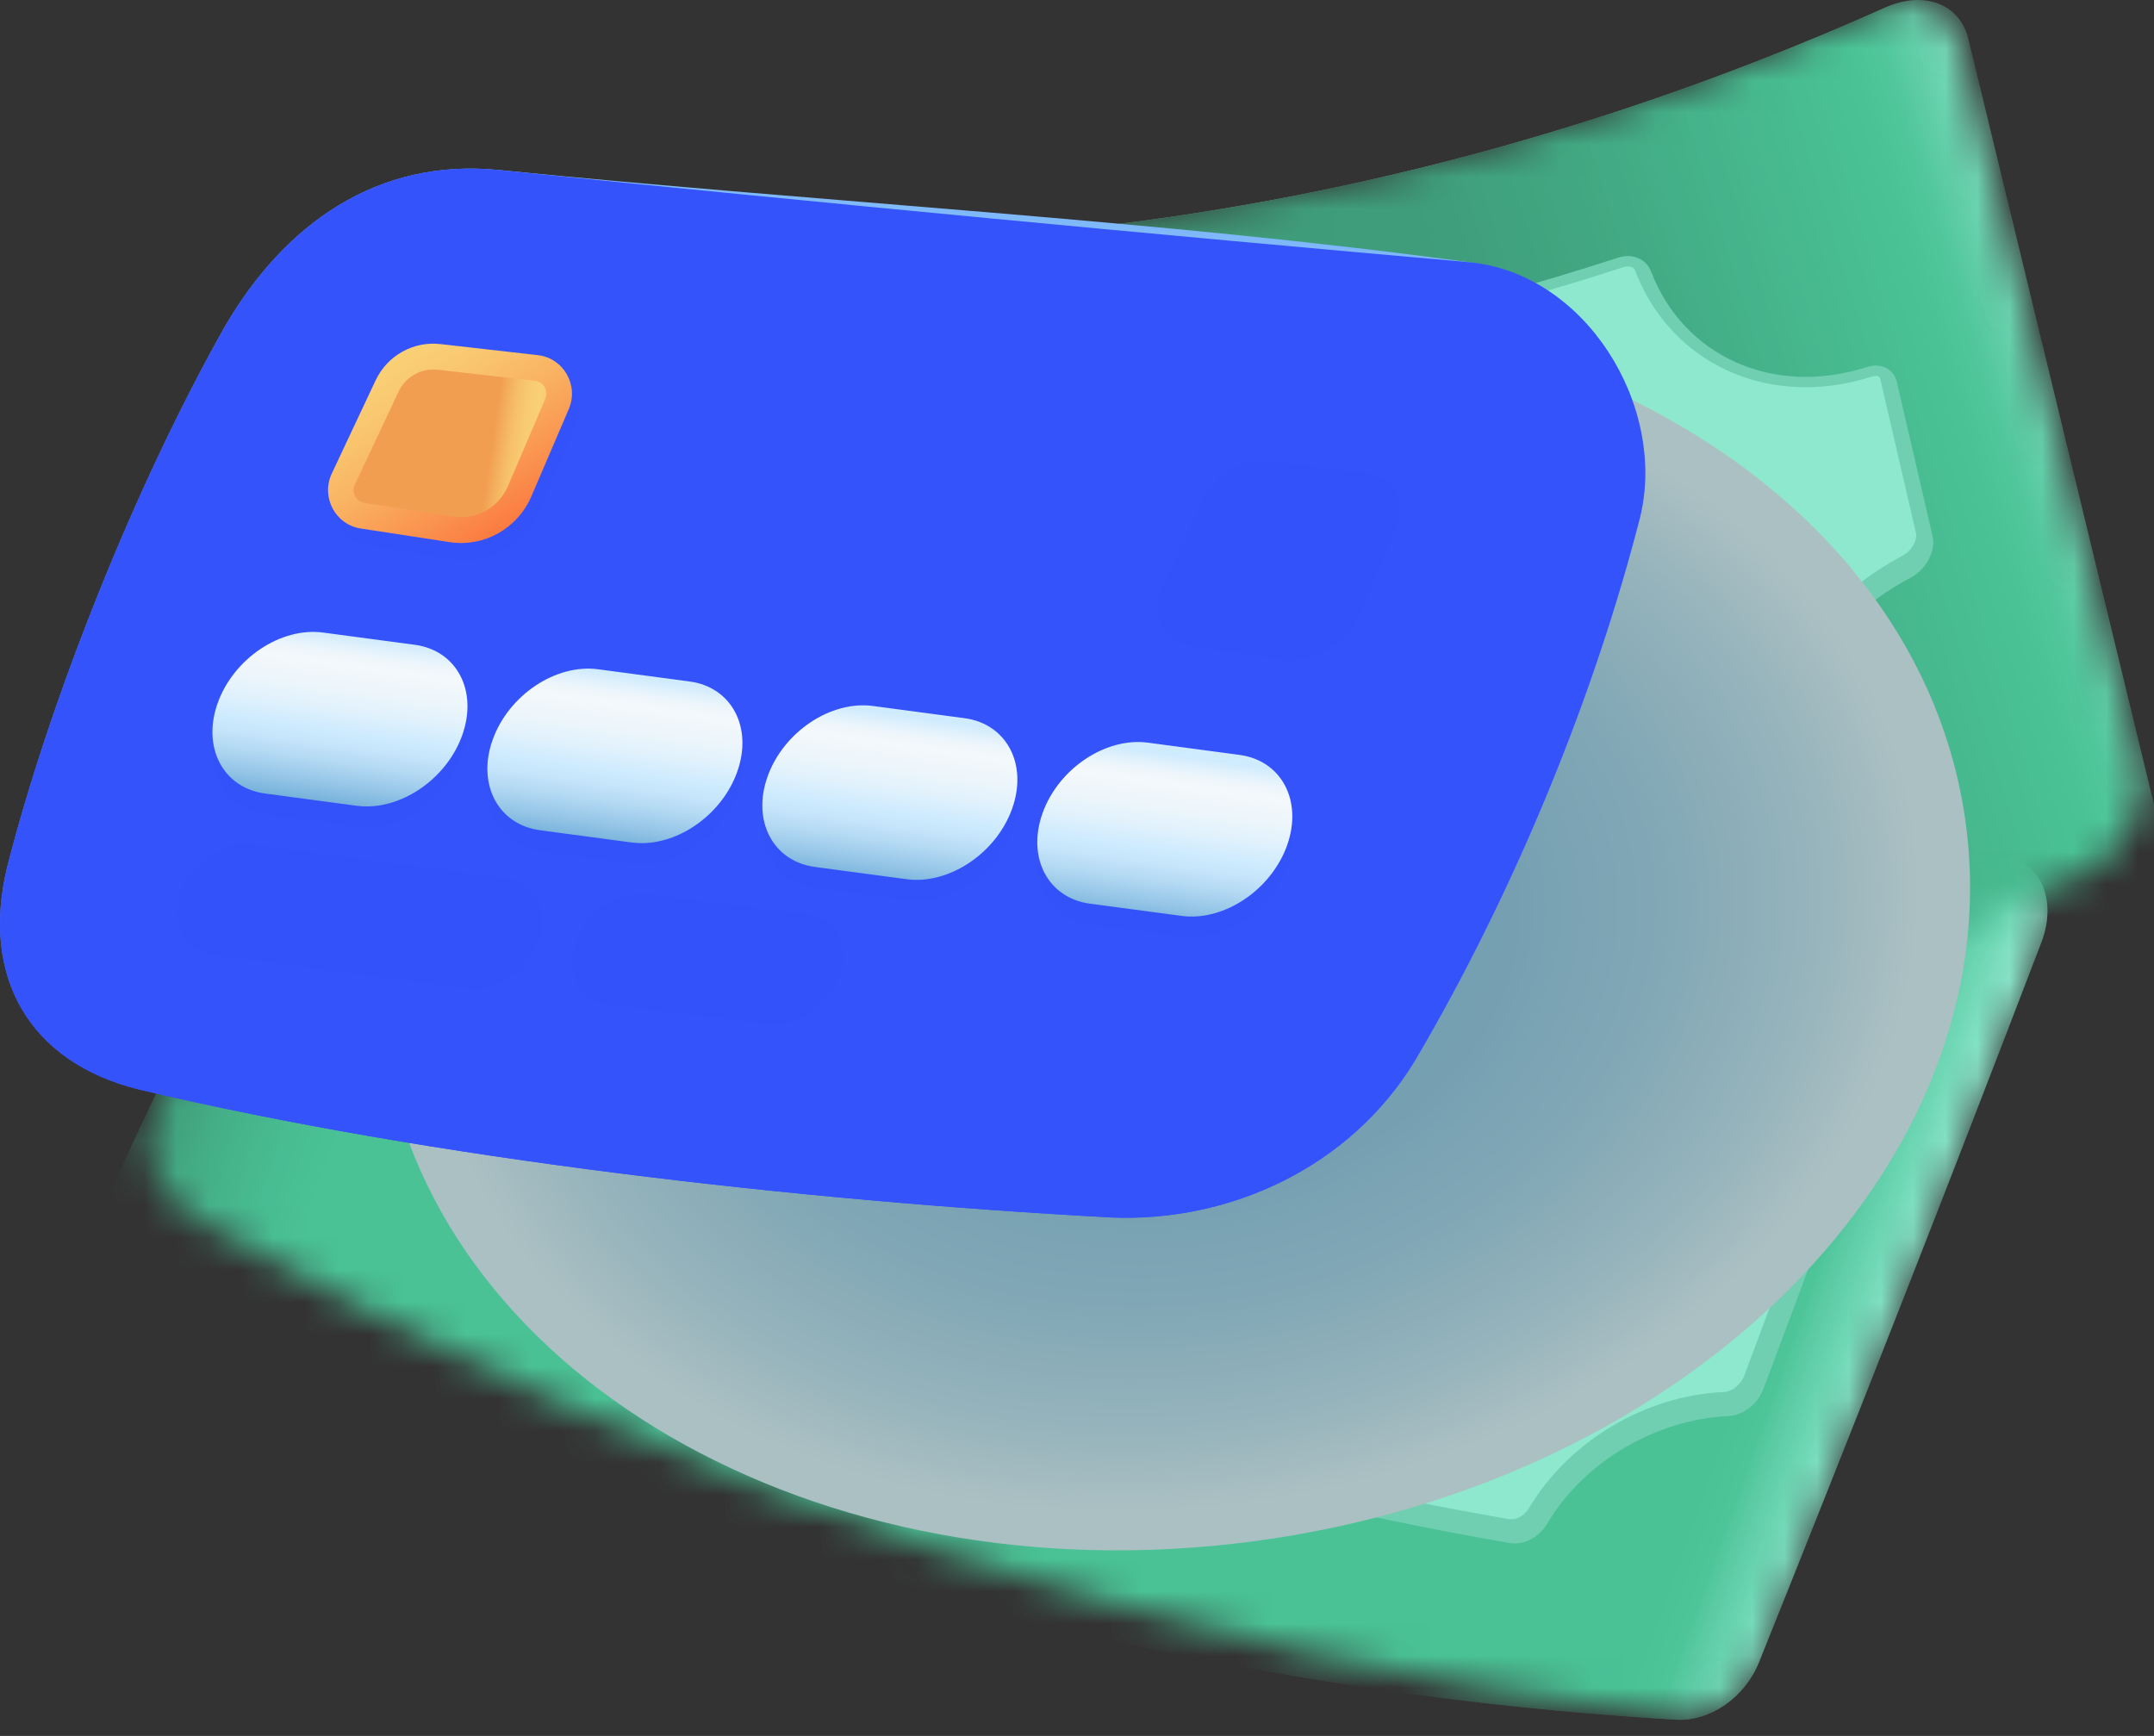 <svg width="67" height="54" viewBox="0 0 67 54" fill="none" xmlns="http://www.w3.org/2000/svg">
<rect x="0" y="0" width="67" height="54" fill="#333333" stroke="none"/>
<mask id="mask0_247_2013" style="mask-type:luminance" maskUnits="userSpaceOnUse" x="4" y="12" width="60" height="42">
<path d="M6.07 37.916C21.164 46.435 36.903 51.594 52.206 53.393C53.215 53.513 54.282 52.8 54.706 51.742C57.68 44.335 60.635 36.8 63.563 29.138C64.045 27.871 63.507 26.725 62.385 26.618C47.687 25.208 32.343 20.595 17.36 12.781C16.313 12.236 15.154 12.54 14.713 13.492C11.367 20.713 8.043 27.774 4.751 34.674C4.258 35.706 4.874 37.24 6.07 37.916Z" fill="white"/>
</mask>
<g mask="url(#mask0_247_2013)">
<path d="M5.201 40.333C20.535 48.199 36.56 52.587 52.136 53.494C53.195 53.556 54.274 52.801 54.712 51.711C57.66 44.371 60.591 36.906 63.495 29.315C64.014 27.952 63.431 26.719 62.218 26.602C47.55 25.171 32.244 20.553 17.299 12.749C16.164 12.158 14.908 12.485 14.437 13.515C10.811 21.455 7.21 29.205 3.649 36.767C3.108 37.915 3.847 39.637 5.201 40.333H5.201Z" fill="url(#paint0_linear_247_2013)"/>
<path d="M5.136 40.291C20.489 48.18 36.536 52.581 52.132 53.493C53.192 53.556 54.273 52.8 54.71 51.71C57.659 44.371 60.59 36.906 63.495 29.315C64.015 27.952 63.43 26.718 62.215 26.602C47.528 25.168 32.2 20.539 17.235 12.715C16.098 12.122 14.84 12.448 14.37 13.477C10.743 21.414 7.142 29.162 3.581 36.722C3.04 37.869 3.781 39.593 5.136 40.291H5.136Z" fill="url(#paint1_linear_247_2013)"/>
</g>
<path d="M12.857 28.398C12.655 28.831 12.871 29.419 13.335 29.718C16.11 31.504 17.616 34.723 16.829 37.565C16.697 38.041 16.966 38.6 17.455 38.821C27.228 43.243 37.154 46.302 46.953 47.999C47.397 48.073 47.868 47.828 48.12 47.403C49.308 45.407 51.579 44.149 53.746 44.052C54.216 44.032 54.673 43.682 54.854 43.199C55.49 41.503 56.126 39.802 56.761 38.094C56.956 37.569 56.78 37.042 56.333 36.888C54.142 36.125 53.042 33.697 53.687 31.119C53.822 30.576 53.532 30.099 53.036 30.01C43.605 28.305 34 25.322 24.477 21.06C24.055 20.871 23.582 20.996 23.358 21.365C21.868 23.823 18.799 24.748 15.909 23.561C15.469 23.381 15.02 23.537 14.847 23.928C14.182 25.424 13.519 26.915 12.857 28.399L12.857 28.398ZM48.219 35.183C49.871 35.56 50.721 37.433 50.159 39.423C49.597 41.415 47.379 43.03 45.723 42.605C44.067 42.182 43.605 39.943 44.171 37.992C44.737 36.039 46.567 34.808 48.219 35.183ZM37.555 29.75C40.301 30.642 41.621 33.667 40.565 37.288C39.509 40.909 36.056 42.723 33.308 41.697C30.561 40.678 29.564 37.345 30.621 33.845C31.678 30.342 34.81 28.861 37.555 29.75ZM24.404 27.645C26.295 28.495 27.087 30.573 26.425 32.749C25.764 34.926 23.299 36.063 21.413 35.147C19.527 34.234 18.928 31.688 19.586 29.564C20.243 27.44 22.513 26.797 24.404 27.645Z" fill="#70CFB1"/>
<path d="M47.006 47.262C46.981 47.262 46.957 47.26 46.934 47.256C37.077 45.549 27.195 42.474 17.566 38.118C17.297 37.996 17.177 37.698 17.233 37.495C18.071 34.473 16.541 31.001 13.514 29.052C13.258 28.887 13.153 28.578 13.23 28.412C13.896 26.92 14.559 25.43 15.223 23.932C15.269 23.829 15.366 23.808 15.438 23.808C15.491 23.808 15.547 23.82 15.604 23.842C16.497 24.209 17.419 24.396 18.344 24.396C20.574 24.396 22.578 23.287 23.704 21.43C23.779 21.307 23.915 21.294 23.971 21.294C24.033 21.294 24.095 21.308 24.156 21.335C33.617 25.569 43.267 28.593 52.837 30.322C52.924 30.338 52.99 30.38 53.033 30.447C53.087 30.531 53.099 30.647 53.068 30.774C52.353 33.633 53.608 36.327 56.054 37.18C56.089 37.192 56.137 37.215 56.171 37.287C56.219 37.391 56.215 37.542 56.159 37.691C55.528 39.388 54.887 41.105 54.253 42.794C54.148 43.073 53.875 43.291 53.617 43.302C51.178 43.411 48.8 44.828 47.56 46.912C47.435 47.121 47.213 47.262 47.006 47.262ZM47.509 34.366C45.766 34.366 44.104 35.738 43.556 37.627C43.144 39.051 43.249 40.573 43.83 41.601C44.213 42.279 44.786 42.732 45.487 42.91C45.706 42.967 45.938 42.995 46.176 42.995C47.998 42.995 50.006 41.329 50.562 39.357C50.907 38.135 50.784 36.887 50.224 35.933C49.773 35.165 49.065 34.637 48.229 34.447C47.995 34.394 47.752 34.367 47.509 34.367V34.366ZM35.858 28.747C33.171 28.747 30.875 30.603 30.008 33.474C28.825 37.389 30.063 40.889 33.019 41.986C33.582 42.196 34.18 42.303 34.796 42.303C37.558 42.303 40.095 40.215 40.967 37.225C42.082 33.402 40.702 30.03 37.611 29.026C37.041 28.841 36.451 28.747 35.857 28.747H35.858ZM22.637 26.534C20.884 26.534 19.481 27.552 18.974 29.191C18.294 31.386 18.8 34.314 21.078 35.416C21.585 35.662 22.136 35.787 22.713 35.787C24.581 35.787 26.272 34.515 26.826 32.692C27.567 30.252 26.616 27.887 24.513 26.942C23.917 26.674 23.268 26.533 22.637 26.533V26.534Z" fill="#8EE8CD"/>
<mask id="mask1_247_2013" style="mask-type:luminance" maskUnits="userSpaceOnUse" x="9" y="0" width="58" height="36">
<path d="M64.802 27.172C49.484 34.398 32.881 36.628 17.32 33.864C16.294 33.683 15.351 32.703 15.107 31.601C13.391 23.877 11.689 16.092 10.005 8.245C9.727 6.948 10.46 6.067 11.613 6.288C26.706 9.167 43.098 7.165 58.541 0.282C59.62 -0.198 60.653 0.191 60.903 1.2C62.804 8.854 64.689 16.433 66.553 23.937C66.832 25.061 66.016 26.598 64.802 27.172L64.802 27.172Z" fill="white"/>
</mask>
<g mask="url(#mask1_247_2013)">
<path d="M65.197 29.773C49.787 36.245 33.052 37.647 17.372 33.978C16.306 33.729 15.358 32.706 15.106 31.57C13.404 23.916 11.715 16.202 10.043 8.427C9.745 7.031 10.538 6.085 11.784 6.321C26.85 9.156 43.2 7.134 58.603 0.254C59.773 -0.267 60.892 0.151 61.156 1.243C63.195 9.657 65.216 17.985 67.212 26.227C67.515 27.478 66.557 29.201 65.197 29.773H65.197Z" fill="url(#paint2_linear_247_2013)"/>
<path d="M65.264 29.737C49.837 36.235 33.079 37.648 17.377 33.978C16.31 33.73 15.361 32.706 15.108 31.57C13.405 23.916 11.716 16.202 10.044 8.427C9.745 7.031 10.54 6.085 11.787 6.321C26.875 9.16 43.249 7.128 58.67 0.224C59.842 -0.298 60.961 0.117 61.226 1.209C63.265 9.622 65.286 17.947 67.282 26.187C67.585 27.438 66.626 29.162 65.264 29.737Z" fill="url(#paint3_linear_247_2013)"/>
</g>
<path d="M59.004 11.892C58.908 11.476 58.513 11.275 58.068 11.417C55.144 12.358 52.363 11.074 51.355 8.444C51.204 8.049 50.771 7.873 50.332 8.015C40.413 11.244 30.274 12.527 20.479 11.863C19.964 11.828 19.589 12.202 19.633 12.741C19.841 15.305 18.319 17.308 15.988 17.415C15.512 17.436 15.246 17.872 15.354 18.411C15.703 20.164 16.053 21.915 16.403 23.662C16.503 24.16 16.901 24.612 17.369 24.76C19.523 25.449 21.58 27.204 22.422 29.384C22.601 29.848 23.028 30.199 23.483 30.241C33.552 31.109 43.919 29.946 53.984 26.754C54.487 26.594 54.839 26.062 54.795 25.563C54.534 22.584 56.529 19.517 59.436 17.967C59.922 17.708 60.223 17.126 60.109 16.662C59.741 15.075 59.373 13.485 59.004 11.892H59.004ZM27.993 21.413C28.218 23.393 27.369 25.432 25.643 25.445C23.917 25.46 21.976 23.387 21.755 21.38C21.533 19.375 22.708 17.83 24.43 17.85C26.151 17.872 27.769 19.429 27.993 21.413ZM42.131 19.906C42.552 23.518 40.999 26.656 38.119 27.146C35.238 27.644 32.129 25.176 31.709 21.489C31.289 17.8 33.136 15.167 36.015 14.767C38.895 14.374 41.71 16.287 42.131 19.906ZM53.55 17.131C53.81 19.353 52.804 21.863 50.835 22.529C48.867 23.198 46.676 21.703 46.413 19.447C46.15 17.19 47.285 15.24 49.259 14.624C51.233 14.01 53.291 14.907 53.55 17.132L53.55 17.131Z" fill="#70CFB1"/>
<path d="M29.973 29.769C27.823 29.769 25.655 29.676 23.529 29.493C23.282 29.471 23.022 29.253 22.916 28.976C22.054 26.745 19.94 24.806 17.529 24.036C17.244 23.945 16.984 23.647 16.923 23.342C16.572 21.594 16.222 19.844 15.873 18.091C15.842 17.934 15.871 17.828 15.908 17.78C15.918 17.766 15.94 17.739 16.011 17.735C17.198 17.681 18.267 17.174 19.022 16.308C19.877 15.326 20.281 13.967 20.161 12.483C20.155 12.413 20.161 12.317 20.22 12.252C20.273 12.194 20.354 12.181 20.413 12.181C20.423 12.181 20.433 12.182 20.443 12.183C22.118 12.296 23.826 12.354 25.518 12.354C33.851 12.354 42.254 10.993 50.494 8.311C50.542 8.295 50.589 8.288 50.633 8.288C50.699 8.288 50.816 8.305 50.862 8.423C51.717 10.658 53.751 12.046 56.168 12.046C56.85 12.046 57.544 11.934 58.229 11.713C58.27 11.7 58.31 11.693 58.346 11.693C58.455 11.693 58.477 11.748 58.488 11.799L59.593 16.57C59.645 16.78 59.482 17.123 59.189 17.28C56.021 18.968 53.997 22.306 54.267 25.396C54.29 25.651 54.083 25.947 53.825 26.029C46.001 28.511 37.974 29.769 29.974 29.769H29.973ZM36.756 13.966C36.487 13.966 36.214 13.985 35.944 14.022C32.701 14.472 30.743 17.48 31.183 21.336C31.578 24.81 34.297 27.531 37.371 27.531C37.652 27.531 37.934 27.507 38.208 27.46C41.254 26.941 43.126 23.648 42.657 19.629C42.269 16.295 39.843 13.966 36.757 13.966H36.756ZM24.397 17.099C23.5 17.099 22.683 17.464 22.097 18.127C21.412 18.901 21.095 20.03 21.228 21.225C21.481 23.517 23.658 25.766 25.624 25.766H25.648C26.393 25.761 27.056 25.449 27.567 24.866C28.319 24.008 28.683 22.579 28.52 21.137C28.27 18.936 26.439 17.125 24.436 17.099H24.397H24.397ZM50.471 13.684C50.016 13.684 49.556 13.756 49.103 13.896C46.883 14.59 45.591 16.759 45.887 19.294C46.13 21.378 47.877 23.01 49.863 23.01C50.252 23.01 50.636 22.947 51.005 22.821C53.359 22.025 54.345 19.152 54.077 16.853C53.855 14.957 52.406 13.684 50.471 13.684L50.471 13.684Z" fill="#8EE8CD"/>
<path style="mix-blend-mode:multiply" d="M38.988 47.946C52.591 46.143 62.515 36.175 61.154 25.683C59.793 15.19 47.662 8.145 34.06 9.948C20.457 11.751 10.534 21.719 11.895 32.212C13.255 42.705 25.386 49.749 38.988 47.946Z" fill="url(#paint4_radial_247_2013)"/>
<path d="M34.537 37.87C24.883 37.351 13.446 36.049 4.32 33.891C0.878 33.037 -0.592 30.358 0.217 26.997C1.524 21.847 4.176 15.151 6.981 10.183C8.849 6.953 11.758 4.914 15.519 5.289C25.587 6.292 36.231 6.863 45.67 8.154C49.278 8.648 51.855 12.598 51.017 16.079C49.605 21.597 47.153 27.661 44.017 32.987C42.019 36.288 38.281 38.036 34.537 37.871V37.87Z" fill="url(#paint5_linear_247_2013)"/>
<path d="M34.537 37.87C24.883 37.351 13.446 36.049 4.32 33.891C0.878 33.037 -0.592 30.358 0.217 26.997C1.524 21.847 4.176 15.151 6.981 10.183C8.849 6.953 11.759 4.905 15.519 5.289C25.587 6.316 36.231 7.325 45.67 8.154C49.297 8.473 51.855 12.598 51.017 16.079C49.605 21.597 47.153 27.66 44.017 32.987C42.019 36.288 38.281 38.036 34.537 37.871V37.87Z" fill="url(#paint6_linear_247_2013)"/>
<path opacity="0.3" d="M37.12 29.166C36.998 29.169 36.876 29.162 36.756 29.146L33.905 28.766C32.593 28.591 31.933 27.328 32.43 25.944C32.927 24.561 34.394 23.582 35.706 23.757L38.556 24.138C39.868 24.313 40.529 25.576 40.032 26.959C39.58 28.215 38.329 29.138 37.12 29.166ZM28.568 28.024C28.446 28.027 28.324 28.02 28.203 28.004L25.353 27.624C24.041 27.449 23.38 26.185 23.878 24.802C24.375 23.419 25.842 22.44 27.154 22.616L30.004 22.996C31.316 23.171 31.977 24.435 31.48 25.817C31.028 27.073 29.777 27.996 28.568 28.024ZM20.016 26.882C19.894 26.885 19.772 26.878 19.651 26.862L16.801 26.482C15.489 26.307 14.828 25.044 15.326 23.66C15.823 22.278 17.29 21.298 18.602 21.473L21.452 21.854C22.764 22.029 23.425 23.292 22.927 24.675C22.476 25.931 21.225 26.854 20.016 26.882V26.882ZM11.464 25.74C11.342 25.743 11.22 25.736 11.099 25.721L8.249 25.34C6.937 25.165 6.276 23.902 6.773 22.518C7.271 21.135 8.738 20.156 10.05 20.331L12.9 20.712C14.212 20.887 14.873 22.15 14.375 23.533C13.924 24.789 12.673 25.712 11.464 25.74Z" fill="#3453FA"/>
<path opacity="0.3" d="M15.742 27.311L9.847 26.523L7.883 26.261C6.978 26.14 5.967 26.815 5.624 27.769C5.282 28.722 5.737 29.593 6.641 29.713C6.641 29.713 14.668 30.778 14.752 30.776C15.585 30.757 16.448 30.121 16.759 29.255C17.102 28.302 16.646 27.431 15.742 27.311Z" fill="#3453FA"/>
<path opacity="0.3" d="M25.103 28.42C25.103 28.42 22.128 28.064 22.128 28.064L20.163 27.802C19.259 27.681 18.248 28.356 17.905 29.31C17.562 30.263 18.018 31.134 18.922 31.254C18.922 31.254 24.029 31.888 24.113 31.886C24.947 31.867 25.809 31.231 26.12 30.365C26.463 29.412 26.007 28.541 25.103 28.42Z" fill="#3453FA"/>
<path d="M37.12 28.511C36.998 28.514 36.876 28.508 36.756 28.491L33.905 28.111C32.593 27.936 31.933 26.673 32.43 25.29C32.927 23.906 34.394 22.927 35.706 23.102L38.556 23.483C39.868 23.658 40.529 24.921 40.032 26.304C39.58 27.56 38.329 28.483 37.12 28.511ZM28.568 27.369C28.446 27.372 28.324 27.366 28.203 27.35L25.353 26.969C24.041 26.794 23.38 25.53 23.878 24.148C24.375 22.765 25.842 21.785 27.154 21.961L30.004 22.341C31.316 22.517 31.977 23.78 31.48 25.163C31.028 26.418 29.777 27.341 28.568 27.369ZM20.016 26.227C19.894 26.23 19.772 26.224 19.651 26.208L16.801 25.827C15.489 25.652 14.828 24.389 15.326 23.006C15.823 21.622 17.29 20.644 18.602 20.819L21.452 21.199C22.764 21.374 23.425 22.637 22.927 24.02C22.476 25.276 21.225 26.199 20.016 26.227ZM11.464 25.085C11.342 25.088 11.22 25.082 11.099 25.066L8.249 24.685C6.937 24.51 6.276 23.247 6.773 21.864C7.271 20.48 8.738 19.501 10.05 19.677L12.9 20.057C14.212 20.232 14.873 21.495 14.375 22.878C13.924 24.134 12.673 25.057 11.464 25.085Z" fill="url(#paint7_linear_247_2013)"/>
<path opacity="0.3" d="M14.191 17.411L11.426 16.987C10.635 16.865 10.185 16.008 10.528 15.278L11.888 12.384C12.252 11.609 13.062 11.154 13.905 11.25L16.939 11.595C17.735 11.686 18.218 12.529 17.9 13.271L16.737 15.986C16.307 16.99 15.261 17.575 14.191 17.411V17.411Z" fill="#3453FA"/>
<path opacity="0.3" d="M39.751 20.512L36.985 20.087C36.195 19.966 35.745 19.108 36.087 18.379L37.447 15.485C37.811 14.71 38.622 14.255 39.465 14.351L42.499 14.696C43.295 14.786 43.778 15.629 43.46 16.372L42.297 19.086C41.867 20.09 40.821 20.676 39.751 20.511L39.751 20.512Z" fill="#3453FA"/>
<path d="M13.984 16.864L11.218 16.44C10.428 16.318 9.977 15.461 10.32 14.731L11.681 11.837C12.044 11.063 12.855 10.607 13.697 10.703L16.732 11.048C17.528 11.139 18.011 11.982 17.692 12.725L16.529 15.439C16.099 16.443 15.054 17.028 13.984 16.864V16.864Z" fill="url(#paint8_linear_247_2013)"/>
<path d="M14.342 16.088C14.263 16.088 14.182 16.082 14.103 16.07L11.337 15.645C11.165 15.619 11.081 15.503 11.046 15.437C11.011 15.37 10.963 15.235 11.038 15.076L12.398 12.182C12.595 11.764 13.017 11.494 13.474 11.494C13.519 11.494 13.564 11.496 13.608 11.501L16.642 11.847C16.816 11.867 16.904 11.979 16.942 12.045C16.979 12.11 17.032 12.244 16.963 12.405L15.8 15.12C15.548 15.708 14.976 16.088 14.342 16.088Z" fill="url(#paint9_linear_247_2013)"/>
<defs>
<linearGradient id="paint0_linear_247_2013" x1="36.904" y1="21.69" x2="28.947" y2="48.21" gradientUnits="userSpaceOnUse">
<stop stop-color="#3F9D7B"/>
<stop offset="0.39" stop-color="#43AB85"/>
<stop offset="0.85" stop-color="#4AC296"/>
<stop offset="1" stop-color="#3F9D7B"/>
</linearGradient>
<linearGradient id="paint1_linear_247_2013" x1="59.269" y1="43.289" x2="6.806" y2="24.546" gradientUnits="userSpaceOnUse">
<stop offset="0.02" stop-color="#8EE8CD"/>
<stop offset="0.04" stop-color="#71D8B6"/>
<stop offset="0.06" stop-color="#5BCBA4"/>
<stop offset="0.07" stop-color="#4EC499"/>
<stop offset="0.09" stop-color="#4AC296"/>
<stop offset="0.87" stop-color="#4AC296"/>
<stop offset="0.9" stop-color="#48BC92"/>
<stop offset="0.94" stop-color="#44AE87"/>
<stop offset="0.97" stop-color="#3F9D7B"/>
</linearGradient>
<linearGradient id="paint2_linear_247_2013" x1="35.087" y1="7.648" x2="44.703" y2="34.813" gradientUnits="userSpaceOnUse">
<stop stop-color="#8EE8CD"/>
<stop offset="0.05" stop-color="#72D8B6"/>
<stop offset="0.1" stop-color="#55C89E"/>
<stop offset="0.14" stop-color="#4AC296"/>
<stop offset="0.84" stop-color="#4AC296"/>
<stop offset="0.9" stop-color="#49BE93"/>
<stop offset="0.95" stop-color="#45B48C"/>
<stop offset="0.99" stop-color="#40A27F"/>
<stop offset="1" stop-color="#3F9D7B"/>
</linearGradient>
<linearGradient id="paint3_linear_247_2013" x1="11.937" y1="26.436" x2="64.75" y2="10.243" gradientUnits="userSpaceOnUse">
<stop offset="0.66" stop-color="#3F9D7B"/>
<stop offset="0.75" stop-color="#41A782"/>
<stop offset="0.92" stop-color="#4AC296"/>
<stop offset="0.94" stop-color="#51C69C"/>
<stop offset="0.96" stop-color="#66D1AC"/>
<stop offset="1" stop-color="#8EE8CD"/>
</linearGradient>
<radialGradient id="paint4_radial_247_2013" cx="0" cy="0" r="1" gradientUnits="userSpaceOnUse" gradientTransform="translate(36.428 28.965) rotate(-97.39) scale(19.174 24.819)">
<stop offset="0.25" stop-color="#729EB1"/>
<stop offset="0.43" stop-color="#76A0B2"/>
<stop offset="0.62" stop-color="#82A8B6"/>
<stop offset="0.81" stop-color="#97B4BC"/>
<stop offset="0.94" stop-color="#ABC0C3"/>
</radialGradient>
<linearGradient id="paint5_linear_247_2013" x1="28.114" y1="2.805" x2="23.097" y2="39.538" gradientUnits="userSpaceOnUse">
<stop stop-color="#4B6FFA"/>
<stop offset="0.02" stop-color="#5F8AFA"/>
<stop offset="0.04" stop-color="#6FA0FA"/>
<stop offset="0.06" stop-color="#7AB0FA"/>
<stop offset="0.09" stop-color="#80B9FA"/>
<stop offset="0.13" stop-color="#83BCFA"/>
<stop offset="0.16" stop-color="#79AFF9"/>
<stop offset="0.24" stop-color="#6B9DF7"/>
<stop offset="0.32" stop-color="#6190F6"/>
<stop offset="0.43" stop-color="#5B89F6"/>
<stop offset="0.67" stop-color="#5A87F6"/>
<stop offset="0.74" stop-color="#5782F6"/>
<stop offset="0.82" stop-color="#4F74F9"/>
<stop offset="0.85" stop-color="#4C6FFA"/>
<stop offset="0.93" stop-color="#3453FA"/>
</linearGradient>
<linearGradient id="paint6_linear_247_2013" x1="5.646" y1="11.987" x2="46.208" y2="30.333" gradientUnits="userSpaceOnUse">
<stop offset="0.84" stop-color="#3453FA"/>
<stop offset="1" stop-color="#3453FA"/>
</linearGradient>
<linearGradient id="paint7_linear_247_2013" x1="23.776" y1="21.448" x2="22.926" y2="27.33" gradientUnits="userSpaceOnUse">
<stop offset="0.03" stop-color="#CFEBFE"/>
<stop offset="0.08" stop-color="#E0F1FC"/>
<stop offset="0.13" stop-color="#EEF6FB"/>
<stop offset="0.18" stop-color="#F3F8FB"/>
<stop offset="0.29" stop-color="#EEF6FB"/>
<stop offset="0.41" stop-color="#E2F2FC"/>
<stop offset="0.53" stop-color="#CFEBFE"/>
<stop offset="0.6" stop-color="#C7E6FB"/>
<stop offset="0.7" stop-color="#B3D9F3"/>
<stop offset="0.82" stop-color="#93C4E6"/>
<stop offset="0.93" stop-color="#70AED8"/>
</linearGradient>
<linearGradient id="paint8_linear_247_2013" x1="12.371" y1="11.125" x2="15.778" y2="16.5" gradientUnits="userSpaceOnUse">
<stop stop-color="#F9D075"/>
<stop offset="0.18" stop-color="#F9C870"/>
<stop offset="0.46" stop-color="#F9B363"/>
<stop offset="0.79" stop-color="#FA914E"/>
<stop offset="1" stop-color="#FB793F"/>
</linearGradient>
<linearGradient id="paint9_linear_247_2013" x1="15.273" y1="13.965" x2="20.379" y2="14.705" gradientUnits="userSpaceOnUse">
<stop stop-color="#F29E50"/>
<stop offset="0.04" stop-color="#F3AB5A"/>
<stop offset="0.11" stop-color="#F6BF68"/>
<stop offset="0.18" stop-color="#F8CB71"/>
<stop offset="0.25" stop-color="#F9D075"/>
<stop offset="0.38" stop-color="#F9BE6A"/>
<stop offset="0.62" stop-color="#FA914E"/>
<stop offset="0.74" stop-color="#FB793F"/>
<stop offset="0.86" stop-color="#FA7B40"/>
<stop offset="0.92" stop-color="#F88343"/>
<stop offset="0.97" stop-color="#F59049"/>
<stop offset="1" stop-color="#F29E50"/>
</linearGradient>
</defs>
</svg>
